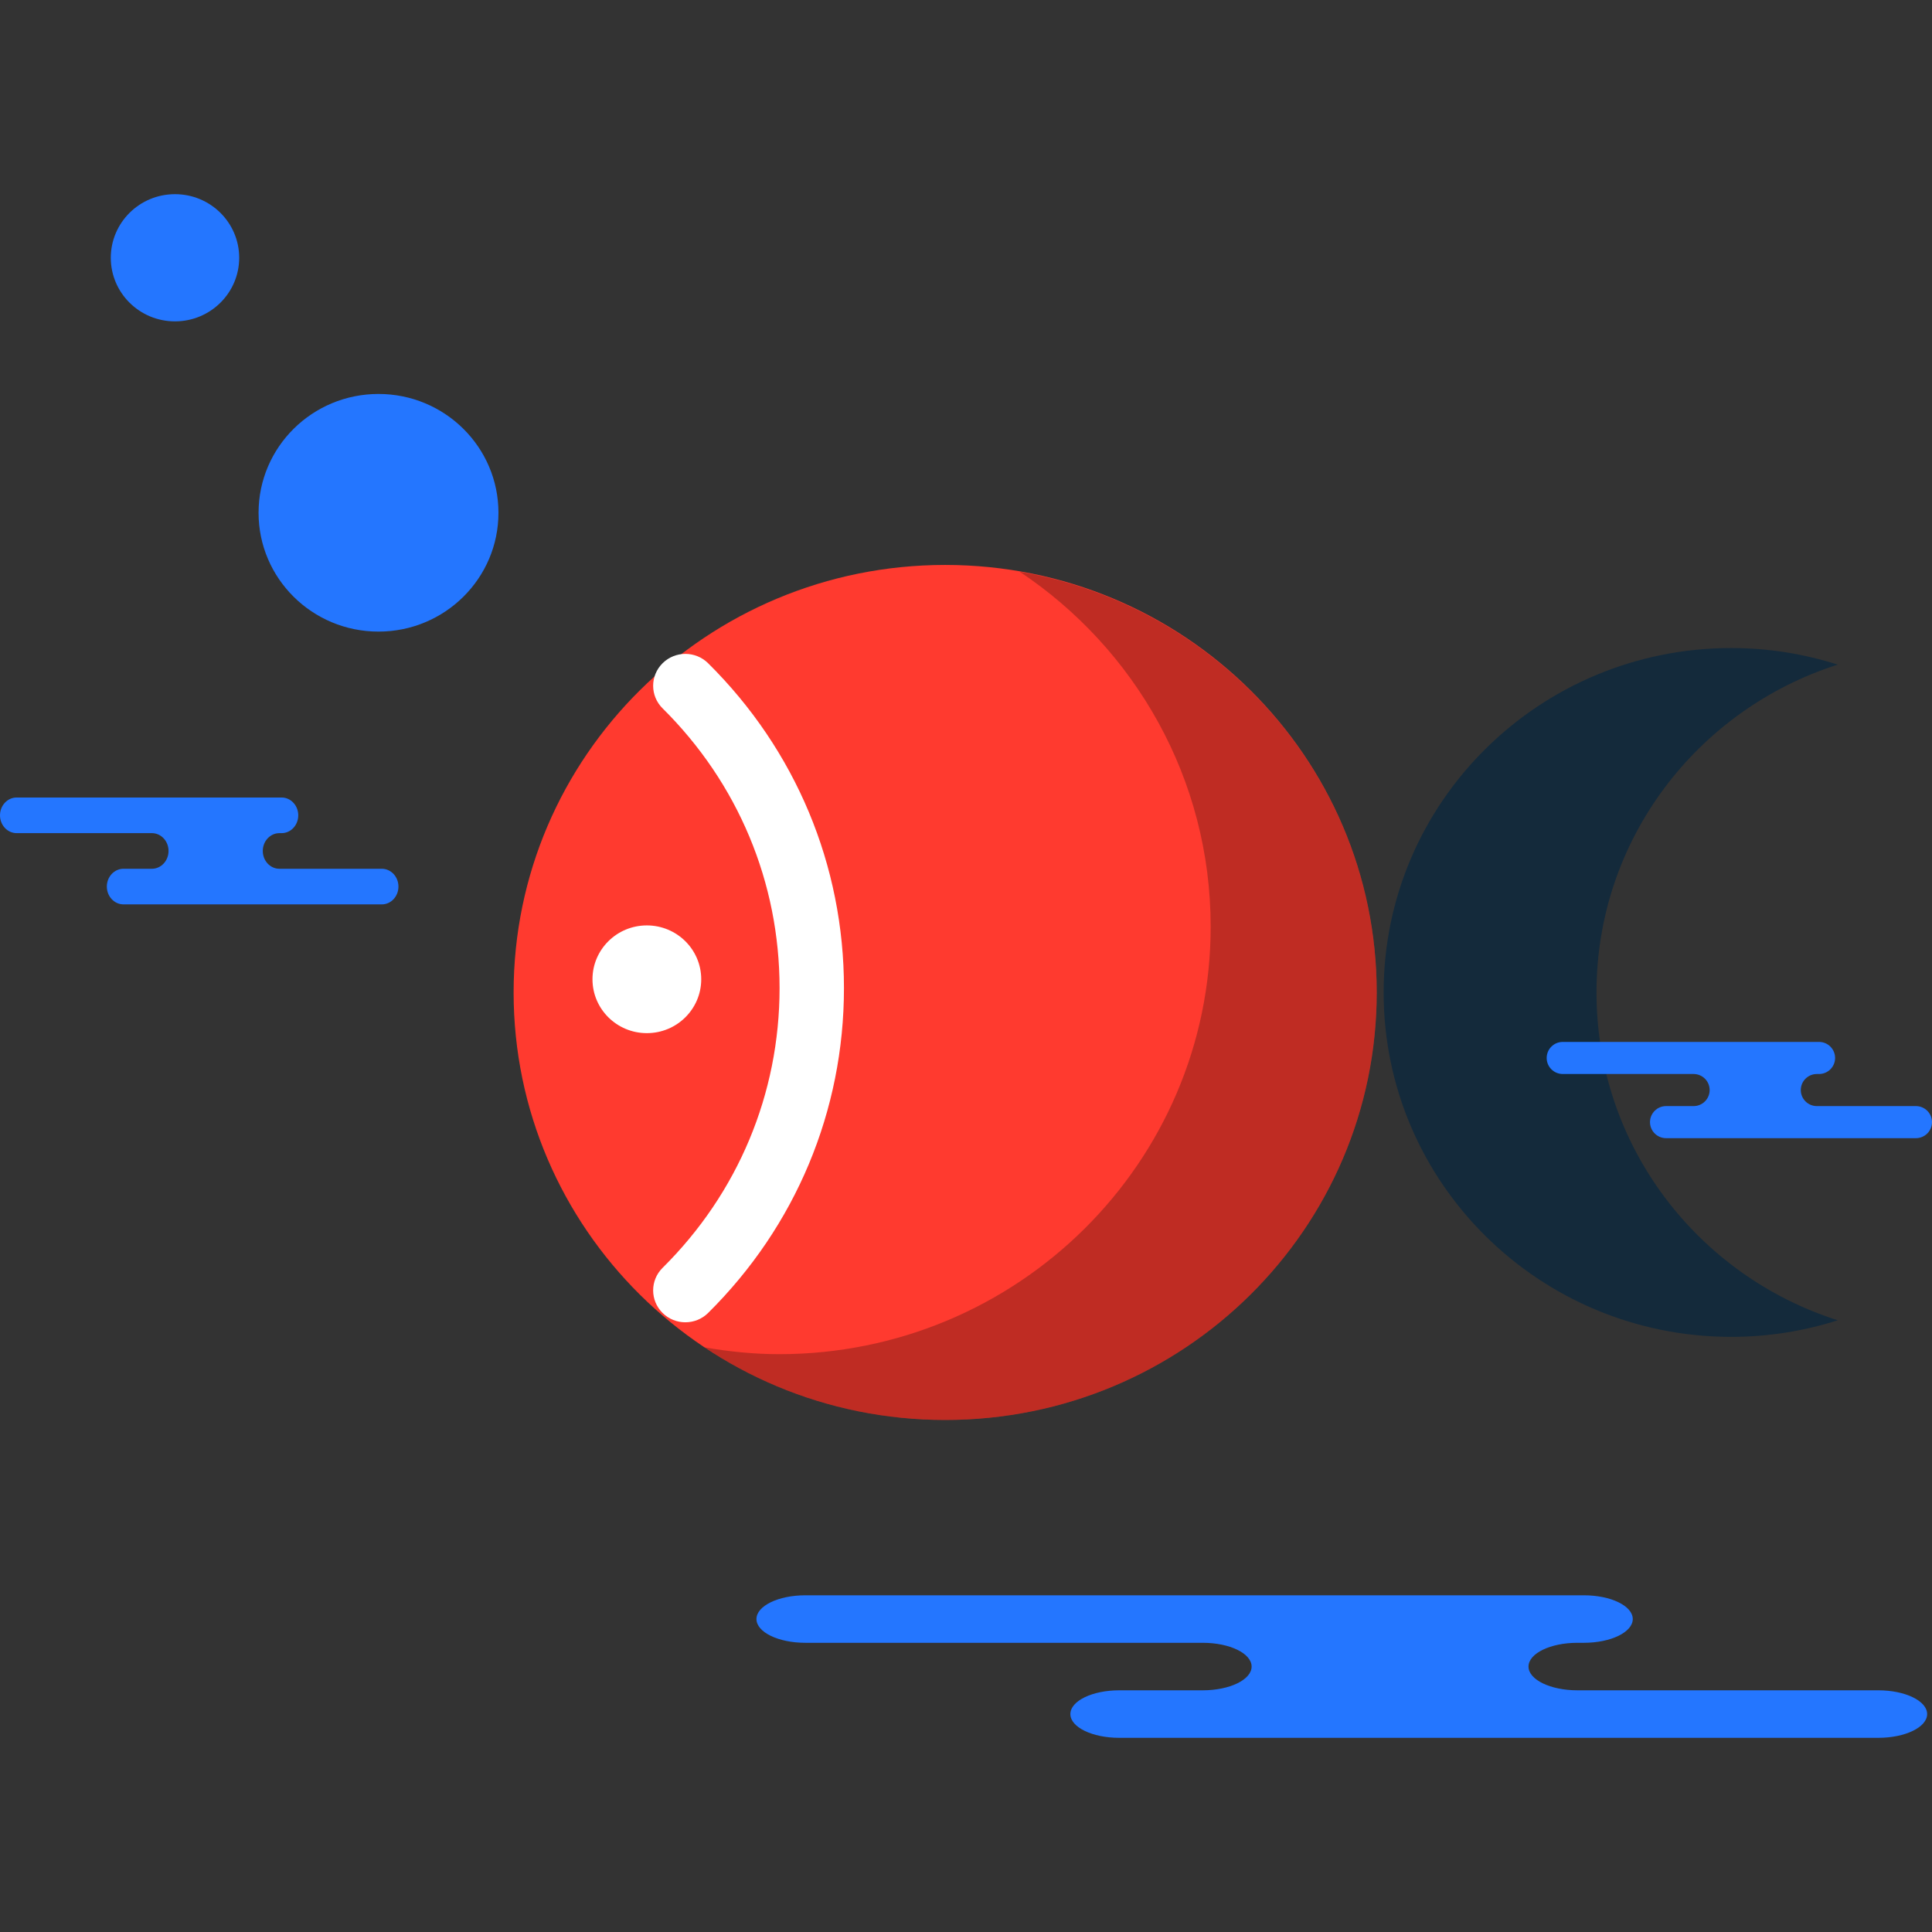 <?xml version="1.0" encoding="iso-8859-1"?>
<!-- Generator: Adobe Illustrator 19.1.0, SVG Export Plug-In . SVG Version: 6.00 Build 0)  -->
<svg version="1.1" id="Capa_1" xmlns="http://www.w3.org/2000/svg" xmlns:xlink="http://www.w3.org/1999/xlink" x="0px" y="0px"
	 viewBox="0 0 218.333 218.333" style="enable-background:new 0 0 218.333 218.333;" xml:space="preserve">
<rect x="0" y="0" width="218.333" height="218.333" fill="#333333" stroke="none"/>
<g>
	<g id="group-41svg">
		<path id="path-1_104_" style="fill:#FF3A2F;" d="M155.582,112.156c0,26.683-21.836,48.313-48.769,48.313
			c-26.936,0-48.77-21.63-48.77-48.313s21.834-48.313,48.77-48.313C133.746,63.843,155.582,85.473,155.582,112.156z"/>
		<path id="path-2_104_" style="opacity:0.25;fill:#020403;enable-background:new    ;" d="M115.239,64.611
			c13.013,8.676,21.577,23.401,21.577,40.109c0,26.683-21.835,48.313-48.769,48.313c-2.879,0-5.683-0.295-8.427-0.768
			c7.769,5.178,17.123,8.204,27.193,8.204c26.933,0,48.769-21.63,48.769-48.313C155.582,88.326,138.149,68.573,115.239,64.611z"/>
		<path id="path-3_104_" style="fill:#FFFFFF;" d="M77.451,149.431c-0.931,0-1.862-0.352-2.573-1.056
			c-1.422-1.407-1.422-3.69,0-5.098c8.525-8.444,13.22-19.672,13.22-31.614s-4.695-23.169-13.22-31.614
			c-1.422-1.407-1.422-3.69,0-5.098c1.422-1.408,3.724-1.408,5.146,0c9.9,9.807,15.351,22.844,15.351,36.712
			c0,13.867-5.451,26.906-15.351,36.712C79.313,149.079,78.381,149.431,77.451,149.431z"/>
		<path id="path-4_103_" style="fill:#142A3B;" d="M180.418,112.156c0-17.338,11.451-32.013,27.262-37.047
			c-3.792-1.208-7.829-1.875-12.026-1.875c-21.7,0-39.291,17.426-39.291,38.922s17.591,38.922,39.291,38.922
			c4.197,0,8.234-0.667,12.026-1.874C191.869,144.169,180.418,129.494,180.418,112.156z"/>
		<path id="path-5_103_" style="fill:#2476FF;" d="M56.33,57.949c0,7.416-6.069,13.427-13.556,13.427
			c-7.486,0-13.554-6.011-13.554-13.427c0-7.417,6.068-13.428,13.554-13.428C50.261,44.521,56.33,50.532,56.33,57.949z"/>
		<path id="path-6_102_" style="fill:#2476FF;" d="M27.031,29.131c0,3.969-3.248,7.186-7.256,7.186
			c-4.006,0-7.254-3.217-7.254-7.186c0-3.97,3.248-7.188,7.254-7.188C23.783,21.943,27.031,25.161,27.031,29.131z"/>
		<path id="path-7_102_" style="fill:#FFFFFF;" d="M79.245,110.666c0,3.362-2.752,6.088-6.145,6.088
			c-3.394,0-6.144-2.726-6.144-6.088c0-3.36,2.75-6.086,6.144-6.086C76.493,104.58,79.245,107.306,79.245,110.666z"/>
		<path id="path-8_99_" style="fill:#2476FF;" d="M26.443,90.126h5.383c1.038,0,1.88,0.902,1.88,2.013
			c0,1.112-0.842,2.013-1.88,2.013h-0.25c-1.038,0-1.879,0.901-1.879,2.013c0,1.111,0.841,2.013,1.879,2.013h11.573
			c1.038,0,1.879,0.901,1.879,2.012c0,1.112-0.841,2.013-1.879,2.013H29.24H13.955c-1.038,0-1.881-0.901-1.881-2.013
			c0-1.111,0.843-2.012,1.881-2.012h3.211c1.038,0,1.88-0.902,1.88-2.013c0-1.112-0.842-2.013-1.88-2.013H1.88
			c-1.039,0-1.88-0.901-1.88-2.013c0-1.111,0.841-2.013,1.88-2.013h3.612H26.443z"/>
		<path id="path-9_94_" style="fill:#2476FF;" d="M163.175,180.282h15.82c3.048,0,5.521,1.202,5.521,2.683
			c0,1.484-2.473,2.686-5.521,2.686h-0.738c-3.049,0-5.522,1.202-5.522,2.686c0,1.481,2.473,2.683,5.522,2.683h34.006
			c3.048,0,5.521,1.202,5.521,2.686c0,1.482-2.473,2.684-5.521,2.684h-40.866h-44.913c-3.051,0-5.522-1.202-5.522-2.684
			c0-1.484,2.471-2.686,5.522-2.686h9.437c3.05,0,5.522-1.202,5.522-2.683c0-1.484-2.472-2.686-5.522-2.686H91.008
			c-3.051,0-5.523-1.202-5.523-2.686c0-1.481,2.472-2.683,5.523-2.683h10.614H163.175z"/>
		<path id="path-10_86_" style="fill:#2476FF;" d="M200.359,117.746h5.206c1.004,0,1.817,0.813,1.817,1.814
			s-0.813,1.812-1.817,1.812h-0.243c-1.002,0-1.817,0.813-1.817,1.814c0,1,0.815,1.812,1.817,1.812h11.193
			c1.003,0,1.818,0.812,1.818,1.813s-0.815,1.812-1.818,1.812h-13.45h-14.784c-1.003,0-1.817-0.811-1.817-1.812
			s0.814-1.813,1.817-1.813h3.107c1.004,0,1.817-0.812,1.817-1.812c0-1.001-0.813-1.814-1.817-1.814h-14.784
			c-1.003,0-1.816-0.811-1.816-1.812s0.813-1.814,1.816-1.814h3.494H200.359z"/>
	</g>
</g>
<g>
</g>
<g>
</g>
<g>
</g>
<g>
</g>
<g>
</g>
<g>
</g>
<g>
</g>
<g>
</g>
<g>
</g>
<g>
</g>
<g>
</g>
<g>
</g>
<g>
</g>
<g>
</g>
<g>
</g>
</svg>
